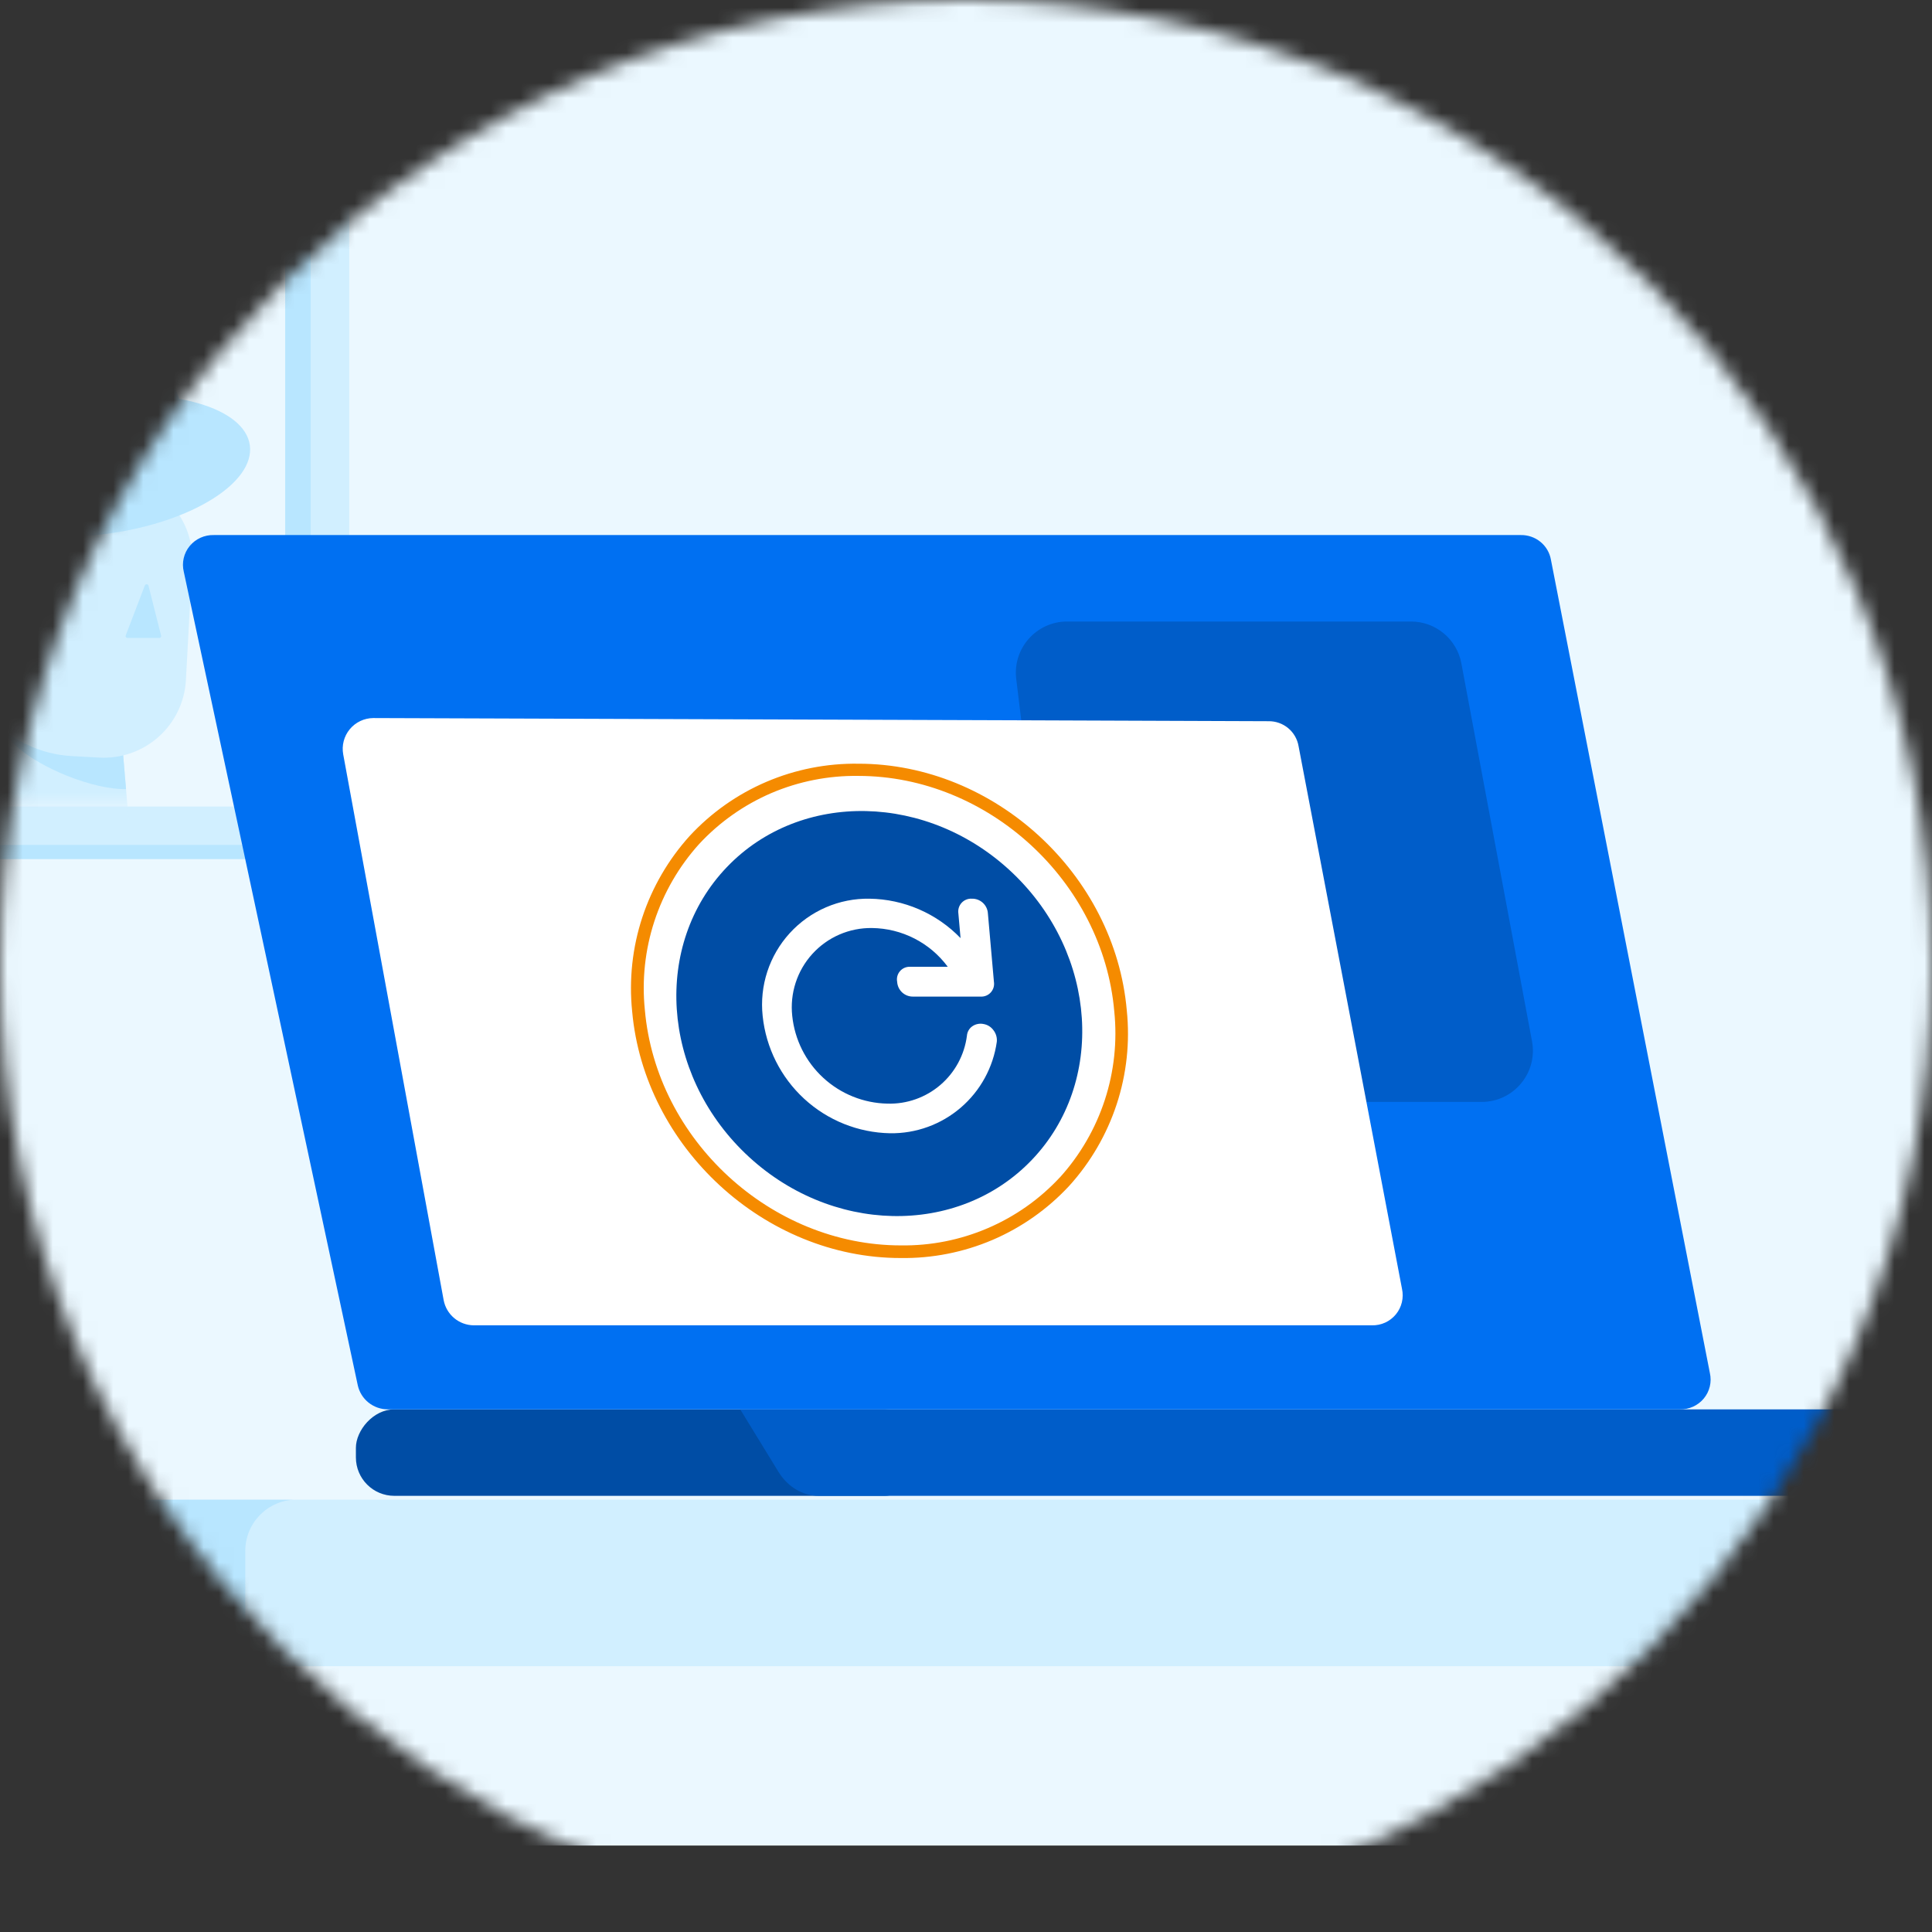 <svg width="128" height="128" viewBox="0 0 128 128" fill="none" xmlns="http://www.w3.org/2000/svg">
<rect x="0" y="0" width="128" height="128" fill="#333333" stroke="none"/>
<mask id="mask0_4516_149885" style="mask-type:alpha" maskUnits="userSpaceOnUse" x="0" y="0" width="128" height="128">
<circle cx="64" cy="64" r="64" fill="#EBF8FF"/>
</mask>
<g mask="url(#mask0_4516_149885)">
<path d="M181.139 -59.358H-65.923C-67.533 -59.36 -69.128 -59.022 -70.616 -58.364C-72.105 -57.705 -73.457 -56.74 -74.596 -55.522C-75.735 -54.304 -76.639 -52.858 -77.256 -51.266C-77.872 -49.674 -78.19 -47.968 -78.19 -46.245V109.145C-78.19 112.627 -76.897 115.965 -74.597 118.427C-72.296 120.888 -69.176 122.271 -65.923 122.271H181.139C184.392 122.271 187.512 120.888 189.813 118.427C192.113 115.965 193.406 112.627 193.406 109.145V-46.245C193.406 -47.968 193.088 -49.674 192.472 -51.266C191.855 -52.858 190.951 -54.304 189.812 -55.522C188.673 -56.74 187.32 -57.705 185.832 -58.364C184.344 -59.022 182.749 -59.36 181.139 -59.358Z" fill="#EBF8FF"/>
<rect x="-51.03" y="99.355" width="73.54" height="11.034" rx="3.395" fill="#B8E6FF"/>
<rect x="16.251" y="99.355" width="162.726" height="11.034" rx="3.395" fill="#D1EFFF"/>
<rect x="-16.232" y="8.541" width="38.193" height="48.378" rx="4.244" fill="#B8E6FF"/>
<rect x="-15.056" y="7.599" width="38.193" height="48.378" rx="4.244" fill="#D1EFFF"/>
<rect x="-12.509" y="10.146" width="33.101" height="43.285" rx="2.546" fill="#EBF8FF"/>
<path d="M18.894 10.293C19.882 10.643 20.591 11.583 20.591 12.692V50.885C20.591 51.993 19.882 52.933 18.894 53.282V10.293Z" fill="#B8E6FF"/>
<mask id="mask1_4516_149885" style="mask-type:alpha" maskUnits="userSpaceOnUse" x="-13" y="10" width="34" height="44">
<rect x="-12.509" y="10.146" width="33.101" height="43.285" rx="2.546" fill="#EBF8FF"/>
</mask>
<g mask="url(#mask1_4516_149885)">
<path d="M7.923 42.247L-4.074 44.595L-5.596 42.116C-6.535 40.584 -7.129 38.866 -7.335 37.082C-7.542 35.298 -7.356 33.491 -6.792 31.786C-6.227 30.081 -5.297 28.518 -4.067 27.208C-2.836 25.898 -1.334 24.871 0.335 24.198L3.996 22.725C8.644 20.853 13.377 25.233 11.849 29.996L7.923 42.247Z" fill="#B8E6FF"/>
<path d="M5.784 60.48L1.715 58.942C1.288 58.78 0.904 58.521 0.595 58.185C0.286 57.849 0.06 57.445 -0.064 57.006L-3.49 45.023C-3.564 44.765 -3.563 44.492 -3.487 44.234C-3.411 43.977 -3.264 43.747 -3.062 43.57C-2.86 43.393 -2.612 43.277 -2.346 43.236C-2.081 43.194 -1.809 43.229 -1.563 43.335L7.941 47.44L8.847 58.175C8.88 58.556 8.814 58.939 8.658 59.288C8.502 59.637 8.259 59.941 7.953 60.171C7.647 60.401 7.288 60.55 6.908 60.604C6.529 60.658 6.142 60.615 5.784 60.48Z" fill="#D1EFFF"/>
<path d="M8.349 52.278L8.145 49.842C7.335 49.29 6.467 48.828 5.556 48.464C3.018 47.432 0.697 47.248 0.37 48.05C0.043 48.852 1.833 50.336 4.369 51.368C5.91 51.994 7.365 52.307 8.349 52.278Z" fill="#B8E6FF"/>
<path d="M3.327 31.412L7.582 31.643C8.297 31.68 8.998 31.858 9.644 32.166C10.291 32.474 10.87 32.906 11.348 33.437C11.827 33.969 12.196 34.589 12.434 35.263C12.672 35.937 12.775 36.651 12.736 37.365L12.317 45.06C12.238 46.499 11.59 47.849 10.515 48.811C9.44 49.773 8.025 50.27 6.583 50.192L4.766 50.093C2.677 49.98 0.719 49.043 -0.678 47.489C-2.075 45.936 -2.796 43.892 -2.682 41.807L-2.396 36.544C-2.318 35.107 -1.671 33.76 -0.598 32.797C0.475 31.835 1.886 31.337 3.327 31.412Z" fill="#D1EFFF"/>
<path d="M9.595 38.789L8.33 42.097C8.323 42.116 8.32 42.137 8.322 42.158C8.325 42.178 8.333 42.198 8.344 42.215C8.356 42.232 8.372 42.246 8.391 42.255C8.409 42.264 8.43 42.269 8.451 42.268H10.549C10.569 42.269 10.588 42.264 10.605 42.256C10.623 42.248 10.638 42.235 10.65 42.22C10.662 42.205 10.67 42.187 10.674 42.168C10.678 42.149 10.678 42.129 10.673 42.111L9.839 38.805C9.832 38.779 9.817 38.756 9.797 38.738C9.776 38.721 9.75 38.711 9.723 38.709C9.696 38.707 9.669 38.714 9.646 38.728C9.623 38.743 9.605 38.764 9.595 38.789Z" fill="#B8E6FF"/>
<path d="M-3.021 41.201L-4.854 40.458L0.131 34.061L-0.475 37.334C-0.71 38.613 -1.218 39.826 -1.965 40.891C-2.079 41.055 -2.246 41.174 -2.438 41.231C-2.63 41.287 -2.836 41.277 -3.021 41.201Z" fill="#B8E6FF"/>
<path d="M7.165 35.355C12.691 34.596 16.893 31.975 16.552 29.499C16.211 27.023 11.455 25.631 5.93 26.389C0.404 27.147 -3.799 29.769 -3.458 32.245C-3.116 34.72 1.64 36.113 7.165 35.355Z" fill="#B8E6FF"/>
<path d="M0.043 34.032L-3.36 32.648L-4.942 36.521L-1.539 37.905L0.043 34.032Z" fill="#B8E6FF"/>
<path d="M-0.151 27.466C2.207 25.057 3.593 22.591 2.943 21.957C2.293 21.323 -0.147 22.762 -2.505 25.17C-4.864 27.579 -6.249 30.045 -5.599 30.679C-4.949 31.313 -2.51 29.874 -0.151 27.466Z" fill="#B8E6FF"/>
</g>
<rect width="37.557" height="5.729" rx="2.546" transform="matrix(-1 0 0 1 61.136 93.374)" fill="#004DA5"/>
<path d="M51.568 97.502L49.041 93.374H139.431V97.079C139.431 97.346 139.386 97.61 139.296 97.856C139.207 98.103 139.077 98.326 138.912 98.514C138.748 98.703 138.552 98.851 138.338 98.952C138.123 99.053 137.893 99.105 137.661 99.103H54.254C53.727 99.105 53.208 98.96 52.74 98.681C52.273 98.402 51.87 97.998 51.568 97.502Z" fill="#005DC9"/>
<path d="M100.762 35.449H14.168C13.862 35.44 13.558 35.502 13.28 35.628C13.002 35.755 12.757 35.943 12.565 36.179C12.372 36.414 12.237 36.691 12.17 36.986C12.102 37.282 12.105 37.589 12.177 37.883L23.703 91.777C23.801 92.228 24.052 92.633 24.414 92.923C24.776 93.214 25.228 93.373 25.694 93.374H111.293C111.596 93.381 111.896 93.32 112.172 93.195C112.447 93.07 112.69 92.885 112.882 92.653C113.074 92.421 113.21 92.148 113.279 91.857C113.349 91.565 113.351 91.261 113.284 90.969L102.753 37.085C102.673 36.622 102.428 36.203 102.063 35.903C101.698 35.603 101.237 35.442 100.762 35.449Z" fill="#0070F2"/>
<path d="M96.819 43.948C96.519 42.342 95.116 41.177 93.482 41.177H70.698C68.66 41.177 67.082 42.96 67.328 44.983L70.379 70.02C70.586 71.724 72.032 73.005 73.749 73.005H98.163C100.288 73.005 101.891 71.075 101.5 68.986L96.819 43.948Z" fill="#005DC9"/>
<path d="M24.728 47.573L67.922 47.722L84.044 47.782C84.518 47.775 84.979 47.938 85.344 48.24C85.708 48.543 85.953 48.966 86.033 49.433L90.499 72.847L92.886 85.389C92.951 85.684 92.948 85.989 92.877 86.282C92.807 86.575 92.671 86.849 92.479 87.082C92.287 87.314 92.046 87.501 91.771 87.626C91.497 87.752 91.198 87.813 90.897 87.806H31.382C30.908 87.8 30.451 87.631 30.089 87.326C29.726 87.022 29.48 86.601 29.393 86.135L22.739 49.98C22.685 49.688 22.696 49.387 22.771 49.099C22.846 48.811 22.983 48.543 23.173 48.313C23.362 48.084 23.6 47.899 23.869 47.771C24.137 47.643 24.431 47.576 24.728 47.573Z" fill="white"/>
<path d="M56.876 50.598C54.781 50.566 52.703 50.975 50.776 51.798C48.852 52.621 47.121 53.841 45.698 55.377C44.284 56.939 43.212 58.781 42.552 60.784C41.896 62.785 41.667 64.903 41.881 66.998C42.68 76 50.664 83.347 59.659 83.347C61.754 83.379 63.832 82.97 65.759 82.147C67.683 81.323 69.413 80.103 70.837 78.568C72.253 77.006 73.324 75.164 73.983 73.161C74.641 71.16 74.869 69.042 74.653 66.946C73.867 57.925 65.891 50.598 56.876 50.598ZM70.23 77.992C68.888 79.442 67.255 80.594 65.439 81.371C63.621 82.151 61.66 82.539 59.683 82.511C51.083 82.511 43.478 75.52 42.724 66.914C42.52 64.932 42.735 62.929 43.354 61.036C43.974 59.142 44.983 57.4 46.317 55.921C47.661 54.472 49.293 53.321 51.107 52.542C52.926 51.766 54.887 51.379 56.864 51.406C65.463 51.406 73.073 58.392 73.823 67.002C74.028 68.983 73.814 70.984 73.196 72.877C72.577 74.771 71.568 76.513 70.234 77.992H70.23Z" fill="#F58B00"/>
<path d="M68.364 76.843C73.261 71.719 72.706 63.225 67.123 57.872C61.541 52.518 53.045 52.333 48.148 57.458C43.251 62.582 43.806 71.076 49.388 76.429C54.971 81.782 63.466 81.968 68.364 76.843Z" fill="#004DA5"/>
<path d="M59.439 65.047C59.454 65.317 59.574 65.57 59.772 65.753C59.97 65.935 60.231 66.034 60.501 66.027H64.96C65.087 66.035 65.214 66.015 65.332 65.967C65.45 65.92 65.555 65.846 65.641 65.752C65.726 65.658 65.789 65.546 65.826 65.424C65.862 65.302 65.87 65.173 65.85 65.047L65.451 60.52C65.436 60.251 65.316 59.998 65.118 59.815C64.92 59.633 64.659 59.534 64.389 59.541C64.262 59.533 64.135 59.553 64.017 59.601C63.899 59.648 63.794 59.722 63.708 59.816C63.622 59.91 63.558 60.022 63.522 60.144C63.485 60.266 63.476 60.395 63.495 60.52L63.639 62.152C62.855 61.341 61.919 60.692 60.885 60.244C59.85 59.796 58.737 59.557 57.61 59.541C56.617 59.524 55.632 59.719 54.72 60.113C53.808 60.507 52.99 61.091 52.32 61.826C51.65 62.561 51.144 63.43 50.835 64.375C50.526 65.321 50.422 66.322 50.528 67.311C50.746 69.415 51.725 71.367 53.28 72.798C54.836 74.23 56.86 75.042 58.972 75.081C60.686 75.106 62.349 74.503 63.651 73.386C64.953 72.269 65.803 70.715 66.042 69.014C66.067 68.737 65.984 68.461 65.811 68.243C65.653 68.03 65.42 67.887 65.16 67.843C65.03 67.816 64.896 67.816 64.766 67.844C64.636 67.871 64.513 67.925 64.405 68.003C64.307 68.074 64.226 68.165 64.167 68.271C64.107 68.377 64.072 68.494 64.062 68.615C63.9 69.886 63.271 71.051 62.299 71.883C61.326 72.716 60.079 73.156 58.8 73.118C57.221 73.088 55.708 72.481 54.545 71.41C53.382 70.34 52.651 68.88 52.488 67.307C52.407 66.567 52.483 65.818 52.713 65.11C52.942 64.402 53.319 63.751 53.819 63.201C54.319 62.65 54.93 62.212 55.612 61.916C56.294 61.62 57.031 61.473 57.774 61.484C58.752 61.496 59.713 61.733 60.584 62.179C61.454 62.624 62.21 63.265 62.792 64.052H60.261C60.138 64.051 60.016 64.078 59.904 64.13C59.792 64.183 59.694 64.26 59.615 64.355C59.536 64.45 59.48 64.561 59.449 64.681C59.419 64.801 59.415 64.926 59.439 65.047Z" fill="white"/>
</g>
</svg>
